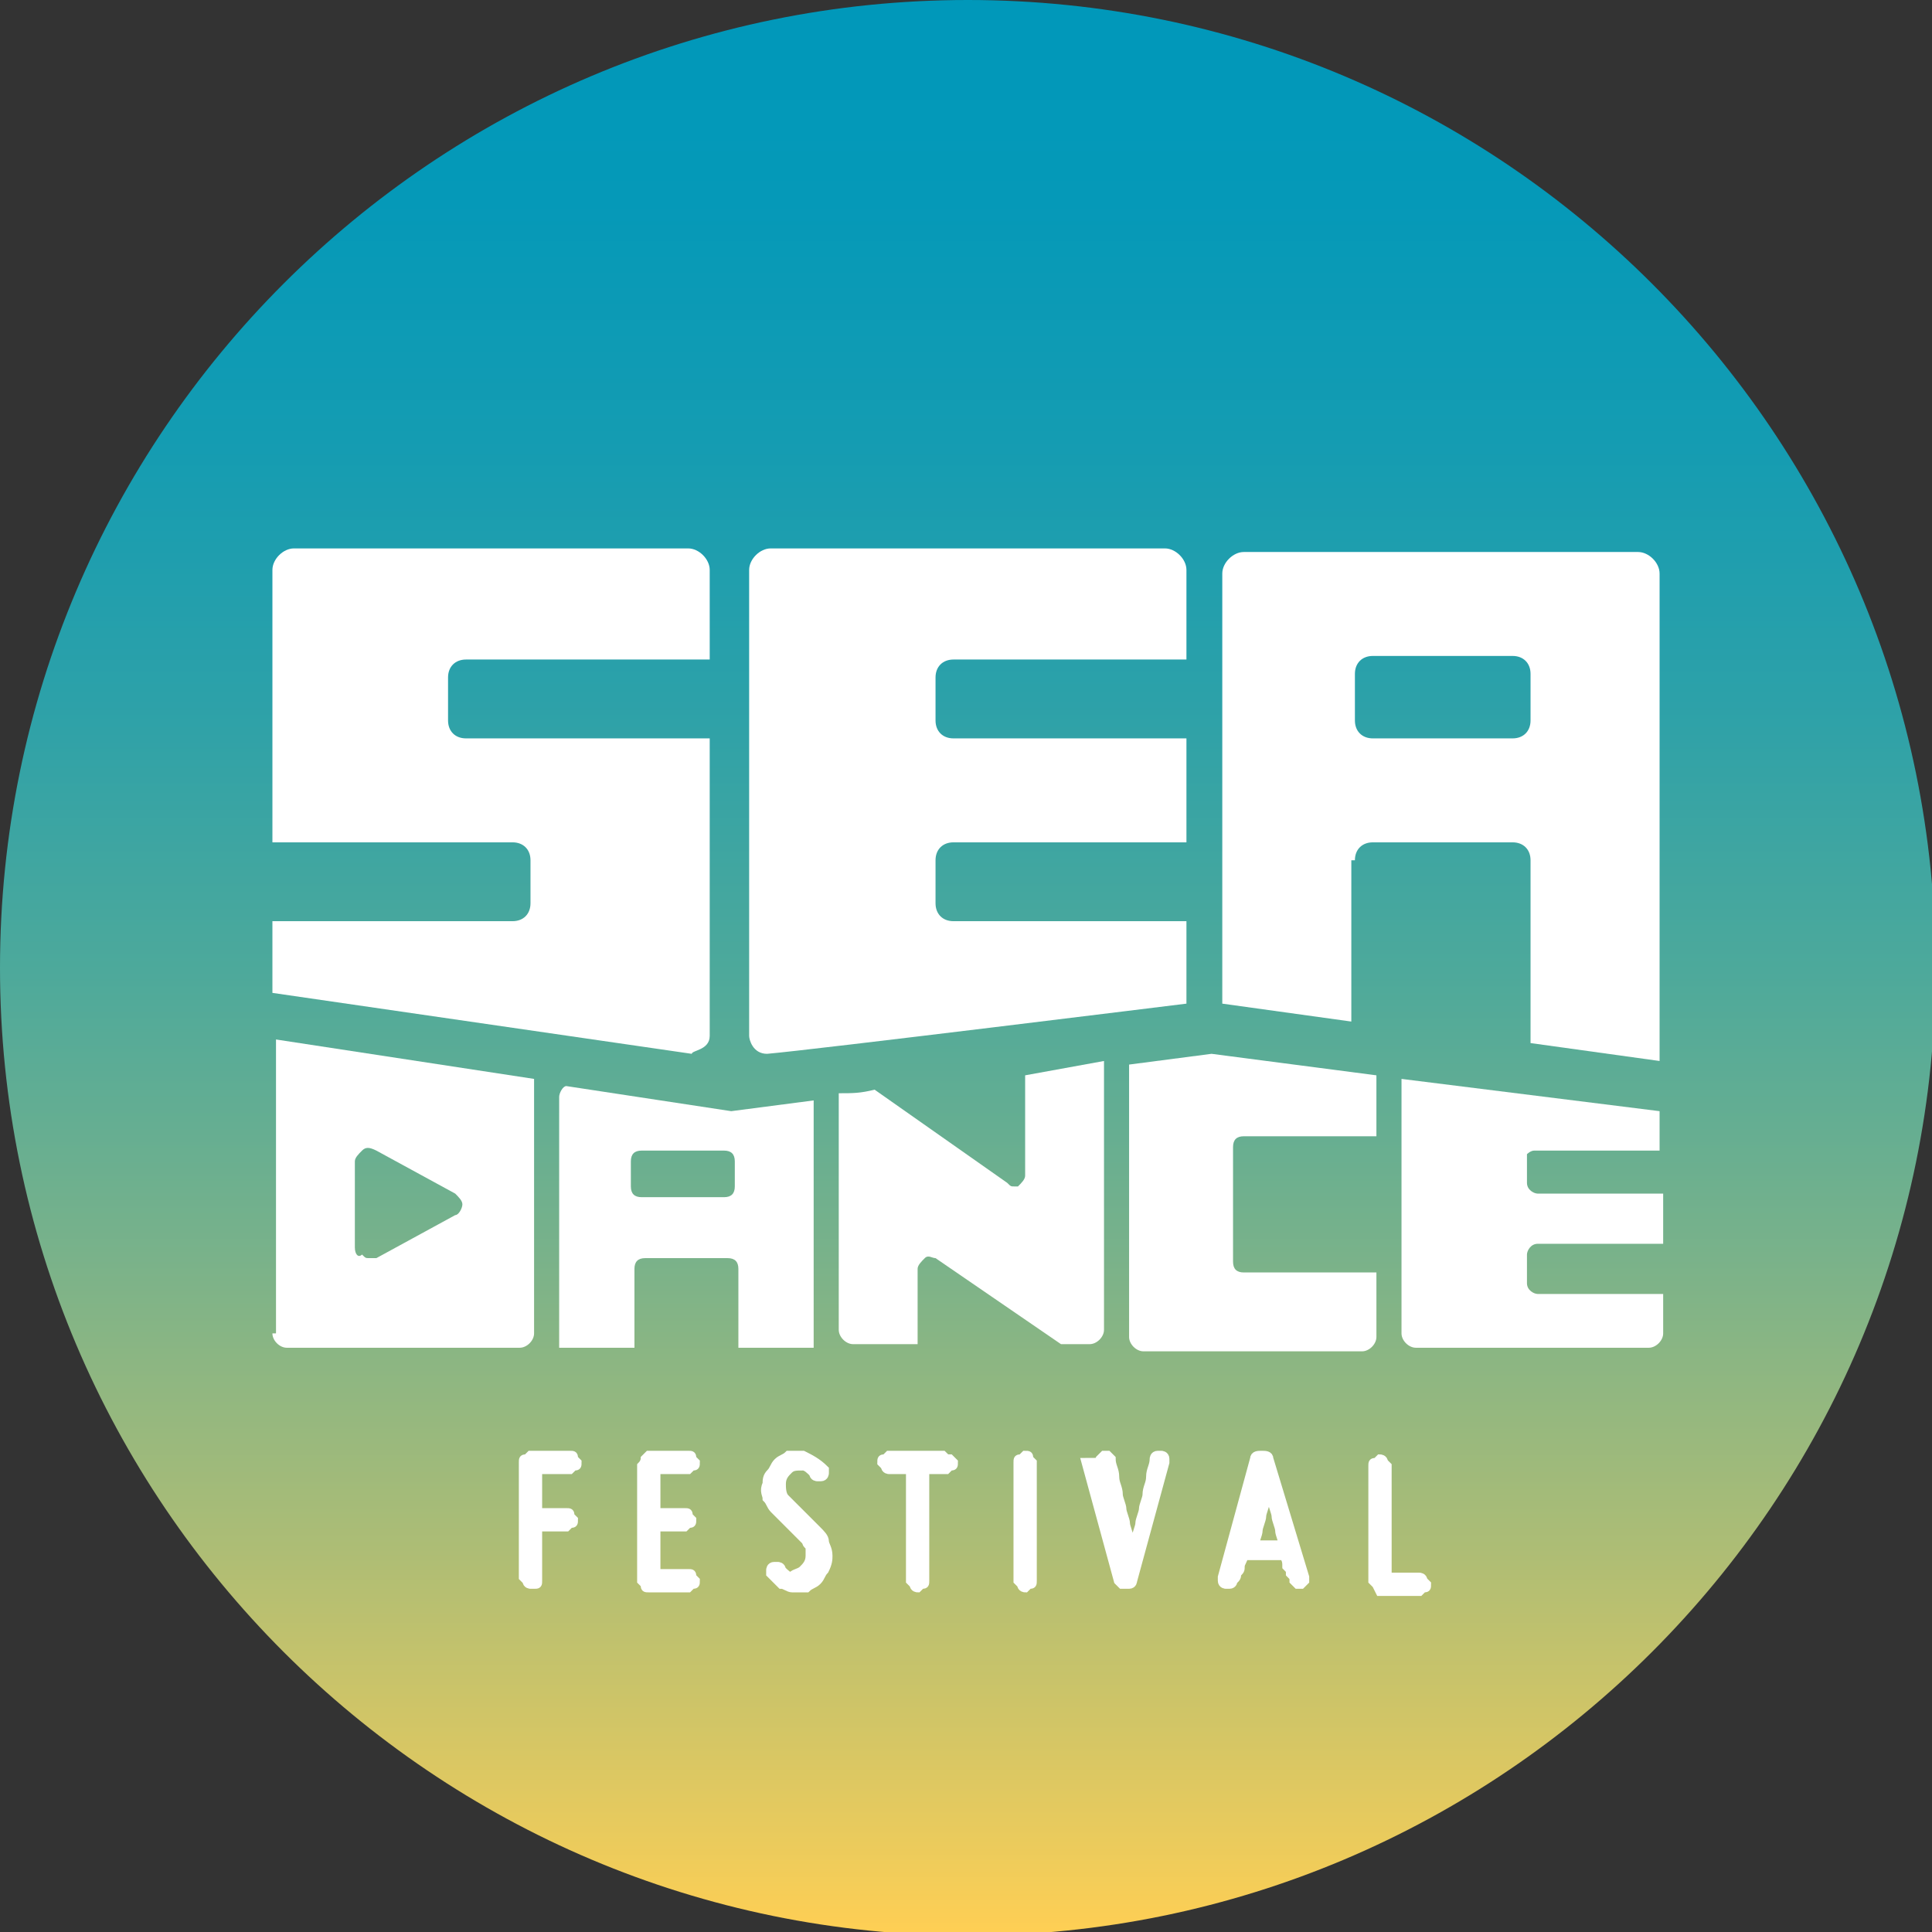 <?xml version="1.0" encoding="UTF-8"?> <!-- Generator: Adobe Illustrator 23.0.1, SVG Export Plug-In . SVG Version: 6.00 Build 0) --> <svg xmlns="http://www.w3.org/2000/svg" xmlns:xlink="http://www.w3.org/1999/xlink" id="Layer_1" x="0px" y="0px" viewBox="0 0 53.9 53.9" style="enable-background:new 0 0 53.9 53.9;" xml:space="preserve"><rect x="0" y="0" width="53.9" height="53.9" fill="#333333" stroke="none"/> <style type="text/css"> .st0{fill:#FFFFFF;} .st1{fill:url(#SVGID_1_);} .st2{fill:#FFFFFF;stroke:#FFFFFF;stroke-width:0.25;stroke-miterlimit:10;} </style> <title>sdf2018-logo</title> <polygon class="st0" points="14,43.5 14.7,43.5 14.7,41.8 15.5,41.8 15.5,41.1 14.7,41.1 14.7,39.8 15.7,39.8 15.7,39.1 14,39.1 "></polygon> <polygon class="st0" points="19.2,42.8 18.2,42.8 18.2,41.8 19,41.8 19,41.1 18.2,41.1 18.2,39.8 19.2,39.8 19.2,39.1 17.5,39.1 17.5,43.5 19.2,43.5 "></polygon> <polygon class="st0" points="39.4,39.1 38.7,39.1 38.7,43.5 40.3,43.5 40.3,42.8 39.4,42.8 "></polygon> <path class="st0" d="M44,30.9c0.2,0.1,0.3,0.2,0.3,0.4c0,0.1,0,0.2,0,0.2c0,0.1,0,0.1-0.1,0.2h1.8v-0.4c-1.8-1.2-3.8-2-5.9-2.4H40 c-0.2,0-0.4,0.1-0.5,0.2c-0.1,0.1-0.1,0.3-0.1,0.4c0.1,0.7,0.1,1.7,0.1,2.9c0,1.5,0,2.6-0.1,3.3s0.6,0.6,0.6,0.6h6v-1.8h-1.8 c0,0.1,0,0.1,0.1,0.2v0.1l0,0V35c-0.1,0.3-0.4,0.5-0.7,0.5c-0.3,0-0.6-0.2-0.7-0.5c-0.1-0.2-0.1-0.5,0.1-0.7 c0.2-0.3,0.6-0.4,0.9-0.4h0h0.6h1c0.5,0,0.6-0.1,0.6-0.1v-0.1v-1.2v-0.1c-0.2,0-0.4,0-0.6,0c-0.3,0-0.7,0-1,0h-0.6l0,0 c-0.4,0-0.7-0.2-0.9-0.4c-0.1-0.2-0.2-0.5-0.1-0.7c0.1-0.3,0.4-0.5,0.7-0.5C43.8,30.8,43.9,30.9,44,30.9z"></path> <path class="st0" d="M13.6,30.3c-1.9-0.2-3.8-0.7-5.5-1.6v4.2C8.3,33,8.4,33,8.6,33c0.2,0,0.5-0.2,0.5-0.4c0.1-0.4,0.5-0.7,1-0.7 h0.1c0.6,0,1,0.4,1.1,1c0,0.3-0.1,0.6-0.3,0.8c-0.2,0.2-0.5,0.3-0.7,0.3h-0.1c-0.7,0-1.4-0.2-1.9-0.6v2.9h5.9c0.1,0,1-0.2,1-0.9 c0-0.5,0-1.2,0-2s0-1.3,0-1.9C15,30.7,14.1,30.3,13.6,30.3z"></path> <g> <g> <linearGradient id="SVGID_1_" gradientUnits="userSpaceOnUse" x1="357.932" y1="133.683" x2="411.877" y2="133.683" gradientTransform="matrix(0 -1 1 0 -106.713 411.877)"> <stop offset="0" style="stop-color:#FFCF54"></stop> <stop offset="4.646885e-02" style="stop-color:#EBCB5C"></stop> <stop offset="0.199" style="stop-color:#ADBD75"></stop> <stop offset="0.351" style="stop-color:#79B28A"></stop> <stop offset="0.498" style="stop-color:#4DA99B"></stop> <stop offset="0.639" style="stop-color:#2CA1A9"></stop> <stop offset="0.773" style="stop-color:#149CB2"></stop> <stop offset="0.896" style="stop-color:#0599B8"></stop> <stop offset="1" style="stop-color:#0098BA"></stop> </linearGradient> <path class="st1" d="M0,27c0,14.9,12.1,27,27,27c14.9,0,27-12.1,27-27c0-14.9-12.1-27-27-27C12.1,0,0,12.1,0,27z"></path> </g> <g> <path class="st0" d="M28.6,32.8c0,0.1-0.1,0.2-0.2,0.3c0,0-0.1,0-0.1,0c-0.1,0-0.1,0-0.2-0.1l-3.7-2.6c-0.4,0.1-0.6,0.1-1,0.1v6.6 c0,0.2,0.2,0.4,0.4,0.4l1.8,0v-2.1c0-0.1,0.1-0.2,0.2-0.3c0.1-0.1,0.2,0,0.3,0l3.5,2.4h0.8c0.2,0,0.4-0.2,0.4-0.4v-7.5L28.6,30 V32.8z"></path> <path class="st0" d="M19.8,28.9v-8.3h-6.8c-0.3,0-0.5-0.2-0.5-0.5v-1.2c0-0.3,0.2-0.5,0.5-0.5h6.8v-2.5c0-0.3-0.3-0.6-0.6-0.6h-11 c-0.3,0-0.6,0.3-0.6,0.6v7.6h6.7c0.3,0,0.5,0.2,0.5,0.5v1.2c0,0.3-0.2,0.5-0.5,0.5H7.6v2l11.7,1.7C19.3,29.3,19.8,29.3,19.8,28.9z "></path> <path class="st0" d="M21.4,29.4c1.2-0.1,11.7-1.4,11.7-1.4v-2.3h-6.5c-0.3,0-0.5-0.2-0.5-0.5V24c0-0.3,0.2-0.5,0.5-0.5h6.5v-2.9 h-6.5c-0.3,0-0.5-0.2-0.5-0.5v-1.2c0-0.3,0.2-0.5,0.5-0.5h6.5v-2.5c0-0.3-0.3-0.6-0.6-0.6h-11c-0.3,0-0.6,0.3-0.6,0.6v13 C20.9,29,21,29.4,21.4,29.4z"></path> <path class="st0" d="M37.8,24c0-0.3,0.2-0.5,0.5-0.5h3.9c0.3,0,0.5,0.2,0.5,0.5v5.1l3.6,0.5l0-13.6c0-0.3-0.3-0.6-0.6-0.6h-11 c-0.3,0-0.6,0.3-0.6,0.6V28l3.6,0.5V24z M37.8,19.3v-0.3v-0.2c0-0.3,0.2-0.5,0.5-0.5h3.9c0.3,0,0.5,0.2,0.5,0.5v0.2v0.3v0.8 c0,0.3-0.2,0.5-0.5,0.5h-3.9c-0.3,0-0.5-0.2-0.5-0.5V19.3z"></path> <path class="st0" d="M15.8,30.3c-0.1,0-0.2,0.2-0.2,0.3v7h2.1v-2.2c0-0.2,0.1-0.3,0.3-0.3h2.3c0.2,0,0.3,0.1,0.3,0.3v2.2h2.1 l0-6.9L20.4,31L15.8,30.3z M20.5,32.4v0.1v0.1v0.5c0,0.2-0.1,0.3-0.3,0.3h-2.3c-0.2,0-0.3-0.1-0.3-0.3v-0.5v-0.1v-0.1 c0-0.2,0.1-0.3,0.3-0.3h2.3C20.4,32.1,20.5,32.2,20.5,32.4z"></path> <path class="st0" d="M7.6,37.2c0,0.2,0.2,0.4,0.4,0.4h6.5c0.2,0,0.4-0.2,0.4-0.4v-7.1l-7.2-1.1V37.2z M9.9,32.4 c0-0.1,0.1-0.2,0.2-0.3c0.1-0.1,0.2-0.1,0.4,0l2.2,1.2c0.1,0.1,0.2,0.2,0.2,0.3s-0.1,0.3-0.2,0.3l-2.2,1.2c-0.1,0-0.1,0-0.2,0 c-0.1,0-0.1,0-0.2-0.1C10,35.1,9.9,35,9.9,34.8V32.4z"></path> <path class="st0" d="M42.8,32.1h3.5V31l-7.2-0.9v7.1c0,0.2,0.2,0.4,0.4,0.4H46c0.2,0,0.4-0.2,0.4-0.4v-1.1h-3.5 c-0.1,0-0.3-0.1-0.3-0.3V35c0-0.1,0.1-0.3,0.3-0.3h3.5v-1.4h-3.5c-0.1,0-0.3-0.1-0.3-0.3v-0.8C42.6,32.2,42.7,32.1,42.8,32.1z"></path> <path class="st0" d="M31.5,29.7v7.6c0,0.2,0.2,0.4,0.4,0.4H38c0.2,0,0.4-0.2,0.4-0.4v-1.8h-3.7c-0.2,0-0.3-0.1-0.3-0.3v-3.2 c0-0.2,0.1-0.3,0.3-0.3h3.7V30l-4.6-0.6L31.5,29.7z"></path> </g> <g> <path class="st2" d="M14.8,44.2c0,0-0.1,0-0.1-0.1c0,0-0.1-0.1-0.1-0.1v-3.2c0-0.1,0-0.1,0.1-0.1c0,0,0.1-0.1,0.1-0.1h1.1 c0.1,0,0.1,0,0.1,0.1c0,0,0.1,0.1,0.1,0.1c0,0.1,0,0.1-0.1,0.1c0,0-0.1,0.1-0.1,0.1H15v1.2h0.8c0.1,0,0.1,0,0.1,0.1 c0,0,0.1,0.1,0.1,0.1c0,0.1,0,0.1-0.1,0.1c0,0-0.1,0.1-0.1,0.1H15v1.5c0,0.1,0,0.1-0.1,0.1C14.9,44.2,14.8,44.2,14.8,44.2z"></path> <path class="st2" d="M18,40.7c0,0,0.1-0.1,0.1-0.1h1.1c0.1,0,0.1,0,0.1,0.1c0,0,0.1,0.1,0.1,0.1c0,0.1,0,0.1-0.1,0.1 c0,0-0.1,0.1-0.1,0.1h-0.9v1.2h0.8c0.1,0,0.1,0,0.1,0.1c0,0,0.1,0.1,0.1,0.1c0,0.1,0,0.1-0.1,0.1c0,0-0.1,0.1-0.1,0.1h-0.8v1.3 h0.9c0.1,0,0.1,0,0.1,0.1c0,0,0.1,0.1,0.1,0.1c0,0.1,0,0.1-0.1,0.1c0,0-0.1,0.1-0.1,0.1h-1.1c-0.1,0-0.1,0-0.1-0.1 c0,0-0.1-0.1-0.1-0.1v-3.2C18,40.8,18,40.7,18,40.7z"></path> <path class="st2" d="M22.4,43.8c0.1-0.1,0.2-0.2,0.2-0.4c0-0.1,0-0.1,0-0.2c0-0.1-0.1-0.1-0.1-0.2l-0.9-0.9 c-0.1-0.1-0.1-0.2-0.2-0.3c0-0.1-0.1-0.2,0-0.4c0-0.1,0-0.2,0.1-0.3c0.1-0.1,0.1-0.2,0.2-0.3c0.1-0.1,0.2-0.1,0.3-0.2 c0.1,0,0.2,0,0.4,0c0.2,0.1,0.4,0.2,0.6,0.4c0,0,0,0.1,0,0.1c0,0,0,0.1-0.1,0.1c0,0-0.1,0-0.1,0c0,0-0.1,0-0.1-0.1 c-0.1-0.1-0.2-0.2-0.3-0.2c-0.2,0-0.3,0-0.4,0.1c-0.1,0.1-0.2,0.2-0.2,0.4c0,0.1,0,0.3,0.1,0.4l0.9,0.9c0.1,0.1,0.2,0.2,0.2,0.3 c0,0.1,0.1,0.2,0.1,0.4c0,0.1,0,0.2-0.1,0.4c-0.1,0.1-0.1,0.2-0.2,0.3c-0.1,0.1-0.2,0.1-0.3,0.2c-0.1,0-0.2,0-0.4,0 c-0.1,0-0.2-0.1-0.3-0.1c-0.1-0.1-0.2-0.2-0.3-0.3c0,0,0-0.1,0-0.1c0,0,0-0.1,0.1-0.1c0,0,0.1,0,0.1,0c0,0,0.1,0,0.1,0.1 c0.1,0.1,0.2,0.2,0.3,0.2C22.1,43.9,22.3,43.9,22.4,43.8z"></path> <path class="st2" d="M26.5,40.7c0,0,0.1,0.1,0.1,0.1c0,0.1,0,0.1-0.1,0.1c0,0-0.1,0.1-0.1,0.1h-0.6v3.1c0,0.1,0,0.1-0.1,0.1 c0,0-0.1,0.1-0.1,0.1c0,0-0.1,0-0.1-0.1c0,0-0.1-0.1-0.1-0.1l0-3.1h-0.6c0,0-0.1,0-0.1-0.1c0,0-0.1-0.1-0.1-0.1 c0-0.1,0-0.1,0.1-0.1c0,0,0.1-0.1,0.1-0.1h1.5C26.4,40.7,26.4,40.7,26.5,40.7z"></path> <path class="st2" d="M28.6,44.3c0,0-0.1,0-0.1-0.1c0,0-0.1-0.1-0.1-0.1v-3.3c0-0.1,0-0.1,0.1-0.1c0,0,0.1-0.1,0.1-0.1 c0.1,0,0.1,0,0.1,0.1c0,0,0.1,0.1,0.1,0.1v3.3c0,0.1,0,0.1-0.1,0.1C28.7,44.2,28.6,44.3,28.6,44.3z"></path> <path class="st2" d="M30.7,40.7c0,0,0.1-0.1,0.1-0.1c0,0,0.1,0,0.1,0c0,0,0.1,0.1,0.1,0.1c0,0.2,0.1,0.3,0.1,0.5 c0,0.2,0.1,0.3,0.1,0.5c0,0.1,0.1,0.3,0.1,0.4c0,0.1,0.1,0.3,0.1,0.4c0,0.1,0.1,0.3,0.1,0.4c0,0.1,0.1,0.2,0.1,0.3 c0-0.1,0.1-0.2,0.1-0.3c0-0.1,0.1-0.3,0.1-0.4c0-0.1,0.1-0.3,0.1-0.4c0-0.1,0.1-0.3,0.1-0.4c0-0.2,0.1-0.3,0.1-0.5 c0-0.2,0.1-0.3,0.1-0.5c0,0,0-0.1,0.1-0.1c0,0,0.1,0,0.1,0c0,0,0.1,0,0.1,0.1c0,0,0,0.1,0,0.1l-0.9,3.3c0,0,0,0.1-0.1,0.1 c0,0-0.1,0-0.1,0c0,0-0.1,0-0.1,0c0,0-0.1-0.1-0.1-0.1l-0.9-3.3C30.7,40.8,30.7,40.8,30.7,40.7z"></path> <path class="st2" d="M36.4,44c0,0,0,0.1,0,0.1c0,0-0.1,0.1-0.1,0.1c0,0-0.1,0-0.1,0c0,0-0.1-0.1-0.1-0.1c0-0.1,0-0.1-0.1-0.2 c0-0.1,0-0.1-0.1-0.2c0-0.1,0-0.2-0.1-0.3h-1.1c0,0.1-0.1,0.2-0.1,0.3c0,0.1,0,0.1-0.1,0.2c0,0.1,0,0.1-0.1,0.2c0,0,0,0.1-0.1,0.1 c0,0-0.1,0-0.1,0c0,0-0.1,0-0.1-0.1c0,0,0-0.1,0-0.1l0.9-3.3c0-0.1,0.1-0.1,0.2-0.1c0.1,0,0.2,0,0.2,0.1L36.4,44z M35.8,43.1 c0-0.1-0.1-0.3-0.1-0.4c0-0.1-0.1-0.3-0.1-0.4c0-0.1-0.1-0.3-0.1-0.4c0-0.1-0.1-0.2-0.1-0.3c0,0.1-0.1,0.2-0.1,0.3 c0,0.1-0.1,0.3-0.1,0.4c0,0.1-0.1,0.3-0.1,0.4c0,0.1-0.1,0.3-0.1,0.4H35.8z"></path> <path class="st2" d="M38.4,44.2c0,0-0.1-0.1-0.1-0.1v-3.2c0-0.1,0-0.1,0.1-0.1c0,0,0.1-0.1,0.1-0.1c0,0,0.1,0,0.1,0.1 c0,0,0.1,0.1,0.1,0.1v3.1h0.9c0,0,0.1,0,0.1,0.1c0,0,0.1,0.1,0.1,0.1c0,0.1,0,0.1-0.1,0.1c0,0-0.1,0.1-0.1,0.1h-1.1 C38.4,44.2,38.4,44.2,38.4,44.2z"></path> </g> </g> </svg> 